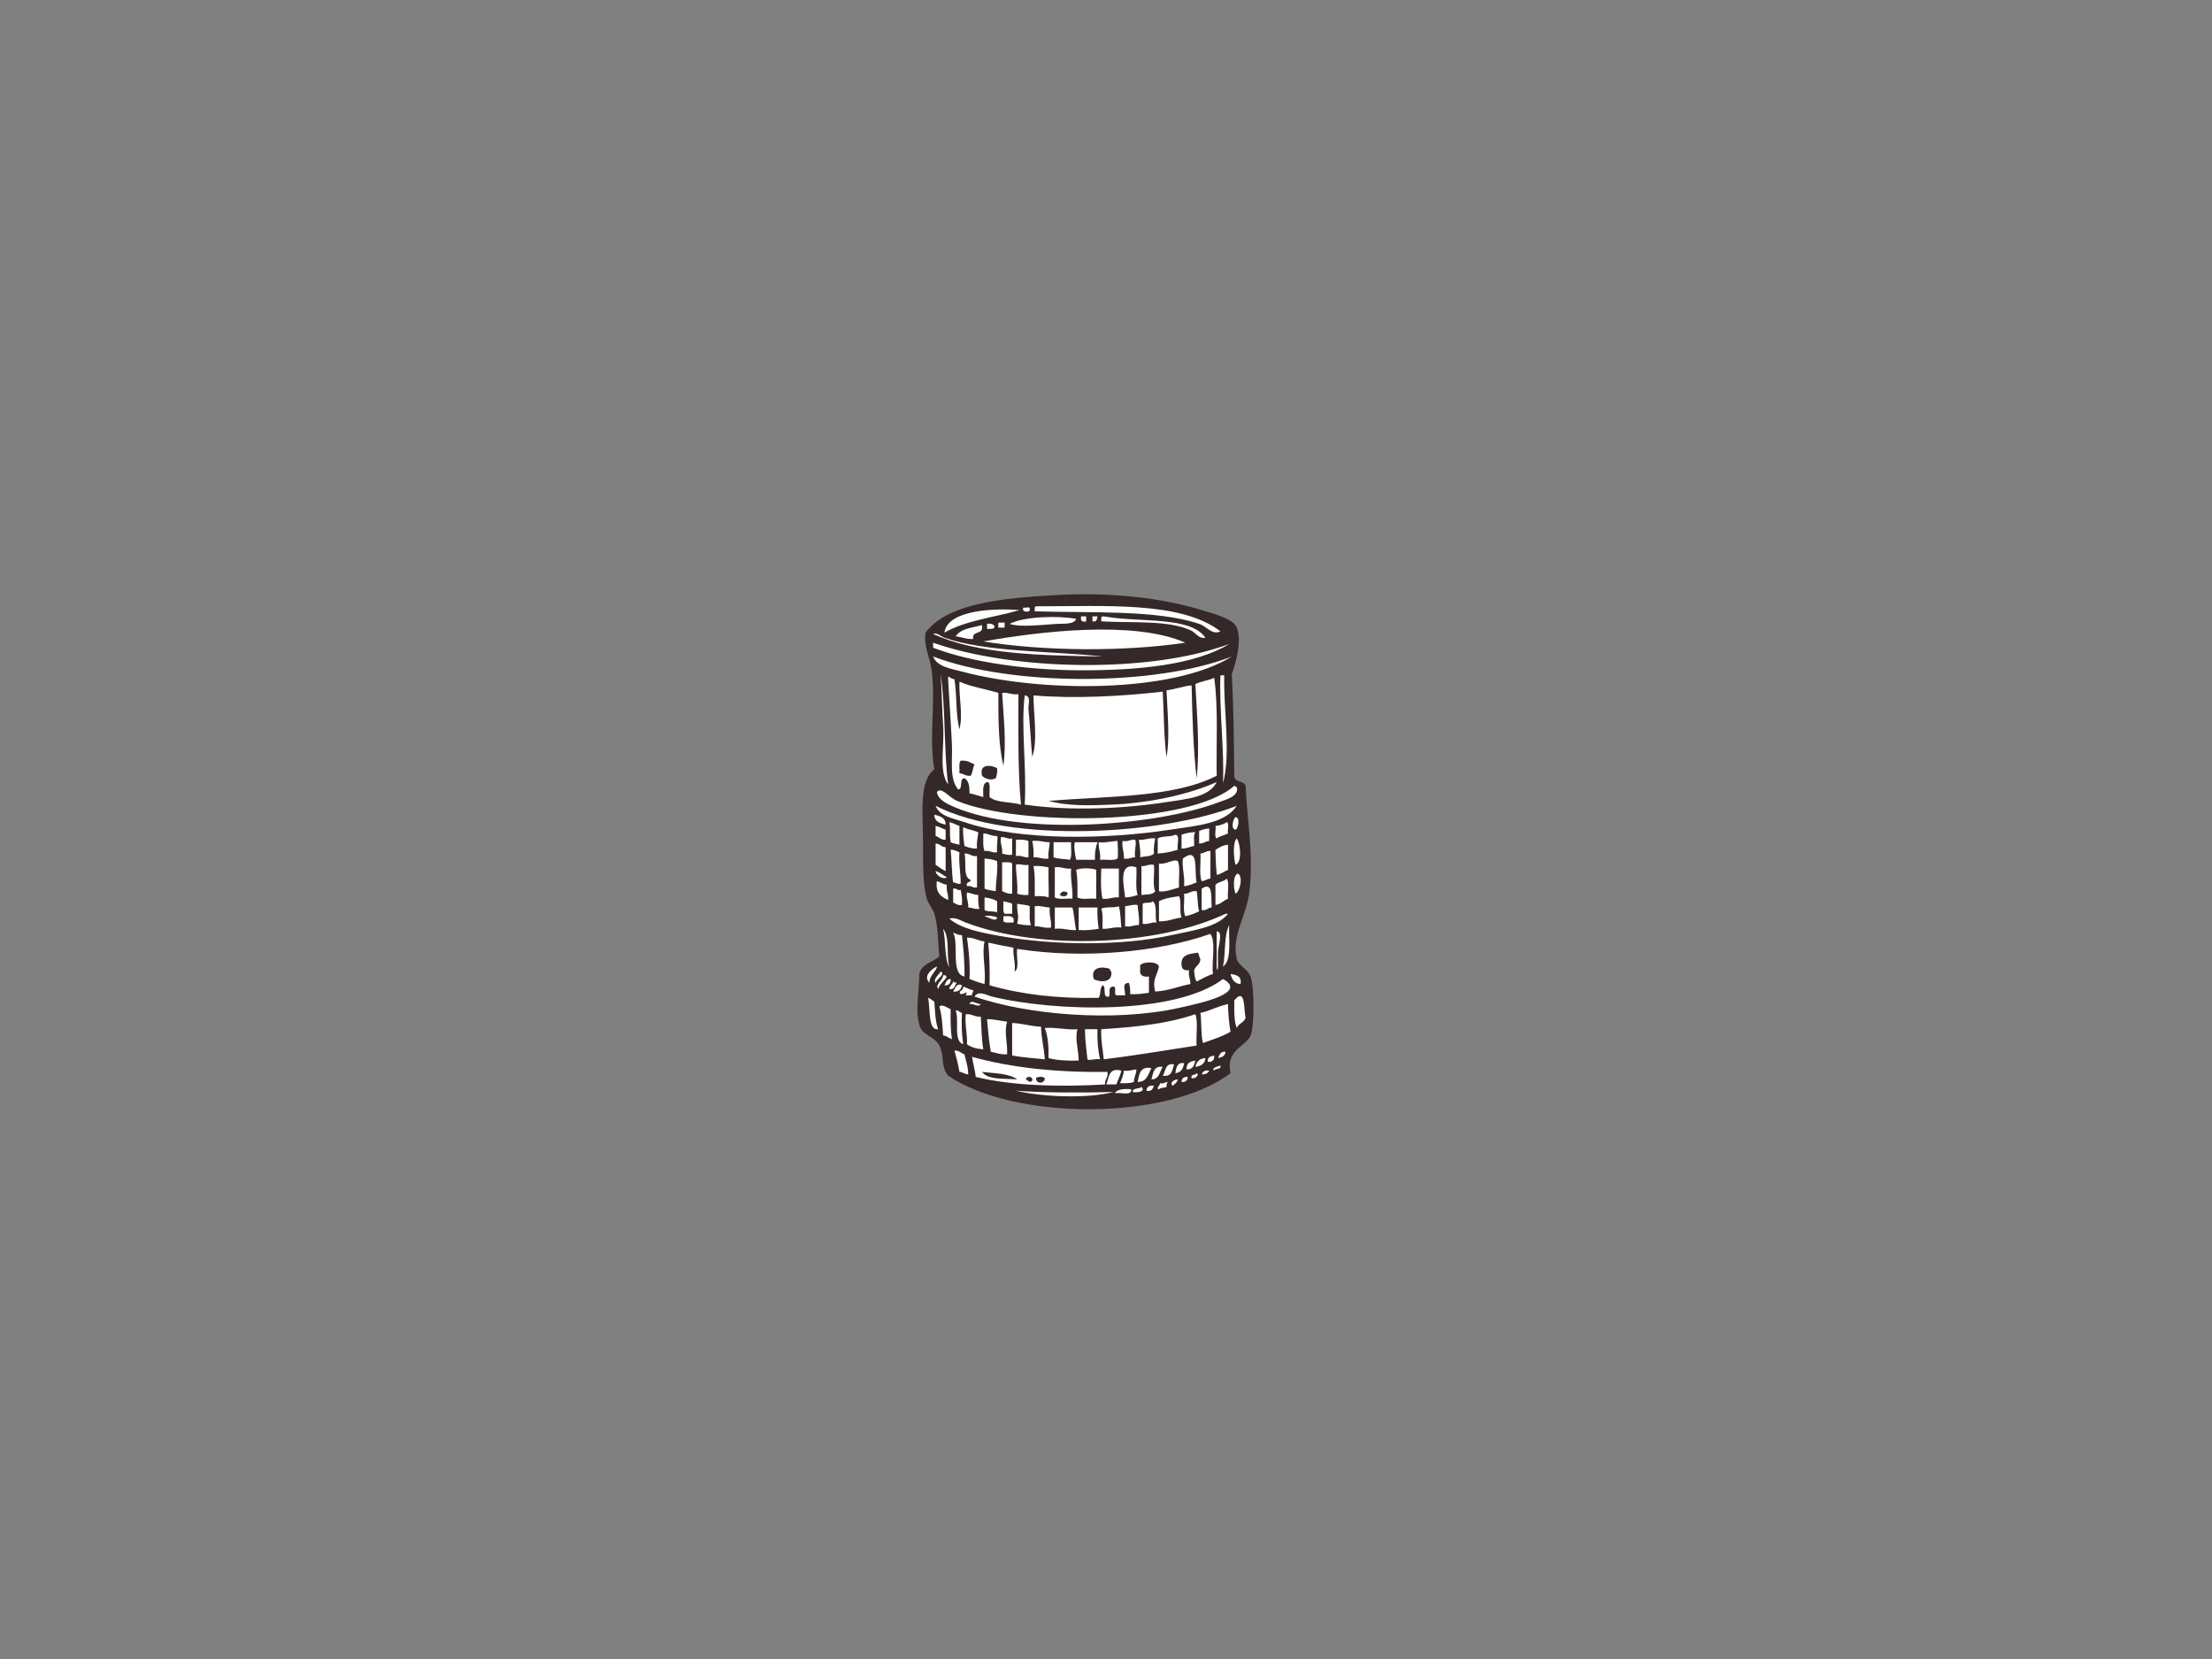 <?xml version="1.0" encoding="utf-8"?>
<!-- Generator: Adobe Illustrator 17.0.0, SVG Export Plug-In . SVG Version: 6.00 Build 0)  -->
<!DOCTYPE svg PUBLIC "-//W3C//DTD SVG 1.1//EN" "http://www.w3.org/Graphics/SVG/1.1/DTD/svg11.dtd">
<svg version="1.1" id="Layer_1" xmlns="http://www.w3.org/2000/svg" xmlns:xlink="http://www.w3.org/1999/xlink" x="0px" y="0px"
	 width="800px" height="600px" viewBox="0 0 800 600" enable-background="new 0 0 800 600" xml:space="preserve">
<rect x="0" y="0" width="800" height="600" fill="#808080" stroke="none"/>
<g>
	<path fill-rule="evenodd" clip-rule="evenodd" fill="#352828" d="M452.295,353.169c-0.946-2.615-4.368-3.914-4.996-6.355
		c-2.07-8.066,3.569-15.88,4.543-24.054c1.658-13.94-0.837-26.293-1.363-38.579c-0.534-1.885-3.714-1.127-4.084-3.177
		c-0.142-12.567-0.217-25.202-0.91-37.217c1.452-3.963,3.766-11.926,1.814-16.793c-1.26-3.155-7.689-4.828-12.705-6.354
		c-14.975-4.555-33.08-6.464-52.197-5.448c-20.678,1.1-39.917,3.166-47.657,13.617c-0.779,4.829,1.613,8.884,2.27,14.071
		c1.421,11.284-1.118,24.187,0.907,35.401c-5.706,4.135-4.086,16.463-4.086,26.324c0,7.002-0.139,15.334,1.363,20.425
		c0.57,1.925,2.123,3.465,2.723,5.447c1.561,5.152,1.219,10.562,1.814,15.431c-2.443,2.096-6.437,2.639-7.261,6.355
		c0.006,7.177-1.78,14.165,0.456,19.516c1.057,2.524,5.45,3.48,6.805,6.352c2.019,4.279,0.35,7.362,3.18,10.896
		c23.791,16.223,79.353,16.459,102.12-0.91c-1.845-8.468,5.464-9.456,7.264-13.616C453.72,371.205,453.667,356.978,452.295,353.169z
		"/>
	<path fill-rule="evenodd" clip-rule="evenodd" fill="#FFFFFF" d="M441.402,228.355c-3.107,1.417-4.796-1.749-7.717-2.725
		c-15.517-5.183-38.743-3.872-59.458-4.537c0-0.303,0-0.606,0-0.907c-0.072-0.528,0.1-0.808,0.454-0.91
		C399.91,219.315,427.133,217.357,441.402,228.355z"/>
	<path fill-rule="evenodd" clip-rule="evenodd" fill="#FFFFFF" d="M368.783,220.64c-9.152,2.648-19.802,3.799-27.232,8.169
		C342.68,220.296,360.543,219.975,368.783,220.64z"/>
	<path fill-rule="evenodd" clip-rule="evenodd" fill="#FFFFFF" d="M370.143,219.731c0.659,0.248,2.345-0.532,2.27,0.455
		C372.922,221.741,369.111,221.528,370.143,219.731z"/>
	<path fill-rule="evenodd" clip-rule="evenodd" fill="#FFFFFF" d="M389.205,223.815c-0.679,2.072-4.507,1.694-6.807,1.815
		c-5.633,0.302-13.186,1.356-17.242,0C370.408,222.858,383.029,222.652,389.205,223.815z"/>
	<path fill-rule="evenodd" clip-rule="evenodd" fill="#FFFFFF" d="M391.021,222.908c0.607,0,1.208,0,1.817,0c0,0.605,0,1.21,0,1.815
		C391.275,225.075,390.668,224.472,391.021,222.908z"/>
	<path fill-rule="evenodd" clip-rule="evenodd" fill="#FFFFFF" d="M395.105,222.908c0.607,0,1.21,0,1.817,0
		c-0.156,1.056-0.292,2.127-1.817,1.815C395.105,224.118,395.105,223.513,395.105,222.908z"/>
	<path fill-rule="evenodd" clip-rule="evenodd" fill="#FFFFFF" d="M435.955,230.625c-2.431,0.574-3.358-1.788-5.45-2.725
		c-8.137-3.654-20.778-2.548-32.223-3.177c0-0.301,0-0.605,0-0.908c-0.072-0.527,0.1-0.807,0.456-0.907
		c0.148,0.022,0.306-0.026,0.453,0C412.208,225.277,430.447,222.691,435.955,230.625z"/>
	<path fill-rule="evenodd" clip-rule="evenodd" fill="#FFFFFF" d="M361.066,225.177c0.757,0,1.513,0,2.27,0c0,0.606,0,1.212,0,1.817
		c-0.757,0-1.513,0-2.27,0C361.066,226.388,361.066,225.783,361.066,225.177z"/>
	<path fill-rule="evenodd" clip-rule="evenodd" fill="#FFFFFF" d="M356.979,225.63c1.469-0.258,2.284,0.138,2.724,0.907
		c-0.05,1.163-1.519,0.901-2.724,0.91C356.979,226.84,356.979,226.237,356.979,225.63z"/>
	<path fill-rule="evenodd" clip-rule="evenodd" fill="#FFFFFF" d="M355.166,226.086c0,0.451,0,0.907,0,1.361
		c-0.392,1.879-3.719,0.82-3.177,3.63c-2.632,0.21-4.087-0.755-6.357-0.907C347.332,227.331,351.599,227.055,355.166,226.086z"/>
	<path fill-rule="evenodd" clip-rule="evenodd" fill="#FFFFFF" d="M428.691,232.439c-22.2,3.323-51.365,3.096-73.069-0.452
		C376.108,228.352,410.086,224.273,428.691,232.439z"/>
	<path fill-rule="evenodd" clip-rule="evenodd" fill="#FFFFFF" d="M337.462,232.439c28.79,10.123,78.33,11.236,107.117,0.455
		c-12.377,7.563-32.645,9.532-53.104,9.532c-19.629,0-40.168-2.85-54.013-8.172C337.462,233.65,337.462,233.044,337.462,232.439z"/>
	<path fill-rule="evenodd" clip-rule="evenodd" fill="#FFFFFF" d="M445.485,237.432c-21.293,13.302-68.958,13.111-97.583,5.447
		c-3.842-1.031-8.958-1.662-10.44-5.447C366.254,248.404,418.27,248.125,445.485,237.432z"/>
	<path fill-rule="evenodd" clip-rule="evenodd" fill="#FFFFFF" d="M340.188,243.786c1.864,12.36,1.104,27.339,2.724,39.941
		c-3.508-4.727-1.26-13.708-1.817-21.332C340.739,257.482,340.611,249.204,340.188,243.786z"/>
	<path fill-rule="evenodd" clip-rule="evenodd" fill="#FFFFFF" d="M441.402,244.241c0.453,0,0.907,0,1.36,0
		c-0.303,12.538,2.473,28.299-0.453,39.031C442.854,271.411,440.859,256.071,441.402,244.241z"/>
	<path fill-rule="evenodd" clip-rule="evenodd" fill="#FFFFFF" d="M342.911,244.695c0.865,0.195,1.141,0.976,2.267,0.907
		c0.957,5.702,0.428,12.89,1.817,18.155c1.349-5.286-0.237-11.562,0-17.248c4.142,1.913,9.442,2.665,14.071,4.085
		c-0.008,9.391-0.005,18.768,1.814,26.325c1.199-8.308,0.011-18.164-0.453-26.325c2.384-0.264,3.439,0.8,5.903,0.455
		c-0.019,13.634-0.234,27.463,0.907,39.94c-3.633-1.059-8.816-0.565-11.347-2.722c-0.167-1.8,0.414-4.35-0.454-5.446
		c-2.326,0.093-1.814,3.026-1.814,5.446c-1.705-0.416-3.21-1.03-4.991-1.362c0.053-2.479-0.245-4.603-1.822-5.447
		c-2.067,0.052-0.362,3.875-2.267,4.085c-3.274-3.945-1.997-10.367-2.267-16.341c-0.353-7.746-0.974-16.17-1.363-23.145
		C342.911,245.601,342.911,245.148,342.911,244.695z M346.995,279.642c1.549,0.115,2.181,1.147,4.084,0.907
		c0.735-1.082,0.726-2.907,1.363-4.084c-1.452-0.666-2.679-1.555-4.991-1.362C346.645,275.962,347.117,278.101,346.995,279.642z
		 M355.166,280.549c1.063,1.102,3.163,1.866,4.991,0.908c0.278-1.088,0.654-2.071,0.456-3.632
		C358.443,276.592,354.047,276.144,355.166,280.549z"/>
	<path fill-rule="evenodd" clip-rule="evenodd" fill="#FFFFFF" d="M447.299,284.634c0.935,3.383-3.881,4.502-6.351,5.445
		c-22.556,8.631-71.013,12.365-95.769,1.817c-2.546-1.086-5.956-2.653-6.351-5.447c1.769-2.067,4.298,1.946,7.261,3.177
		c22.611,9.393,84.431,8.839,100.307-5.445C446.762,284.267,446.848,284.636,447.299,284.634z"/>
	<path fill-rule="evenodd" clip-rule="evenodd" fill="#FFFFFF" d="M447.299,291.443c-4.295,6.489-14.597,7.18-24.052,8.623
		c-23.001,3.511-54.058,4.156-74.438-2.724c-3.9-1.317-9.041-2.081-10.435-5.899C365.756,305.264,420.479,301.929,447.299,291.443z"
		/>
	<path fill-rule="evenodd" clip-rule="evenodd" fill="#FFFFFF" d="M337.918,294.618c1.992,0.584,4.12,1.027,4.087,3.632
		C339.949,297.734,337.923,297.188,337.918,294.618z"/>
	<path fill-rule="evenodd" clip-rule="evenodd" fill="#FFFFFF" d="M446.851,295.527c1.78,0.029,0.946,4.323,0,4.539
		C444.957,299.931,446.045,295.895,446.851,295.527z"/>
	<path fill-rule="evenodd" clip-rule="evenodd" fill="#FFFFFF" d="M343.365,297.342c1.388,0.277,2.365,0.964,3.631,1.362
		c0,2.272,0,4.539,0,6.809c-1.032-0.328-2.315-0.403-3.177-0.908C343.345,301.502,343.813,300.235,343.365,297.342z"/>
	<path fill-rule="evenodd" clip-rule="evenodd" fill="#FFFFFF" d="M443.672,297.342c1.029,0.483,0.169,2.854,0.451,4.087
		c-1.294,0.67-3.004,0.928-4.084,1.814c-1.032-0.629-0.17-3.159-0.453-4.539C441.226,298.528,442.615,298.103,443.672,297.342z"/>
	<path fill-rule="evenodd" clip-rule="evenodd" fill="#FFFFFF" d="M338.374,298.704c1.388,0.275,2.362,0.964,3.63,1.362
		c0,1.21,0,2.42,0,3.632c-1.769,0.104-2.354-0.975-3.63-1.362C338.374,301.124,338.374,299.915,338.374,298.704z"/>
	<path fill-rule="evenodd" clip-rule="evenodd" fill="#FFFFFF" d="M348.355,299.159c1.594,0.828,3.725,1.12,5.447,1.817
		c-0.117,2-0.723,3.509-0.451,5.9c-1.925,0.107-3.213-0.417-4.543-0.91C348.548,303.808,348.155,301.782,348.355,299.159z"/>
	<path fill-rule="evenodd" clip-rule="evenodd" fill="#FFFFFF" d="M437.318,299.612c0,1.512,0,3.027,0,4.538
		c-1.444,0.07-1.997,1.03-3.633,0.908c0-1.513,0-3.025,0-4.539C434.75,300.072,435.918,299.725,437.318,299.612z"/>
	<path fill-rule="evenodd" clip-rule="evenodd" fill="#FFFFFF" d="M432.324,300.975c-0.843,0.974-0.306,3.323-0.456,4.991
		c-1.605,0.209-2.621,1.011-4.54,0.91c0-1.666,0-3.33,0-4.994C428.786,301.369,430.341,300.958,432.324,300.975z"/>
	<path fill-rule="evenodd" clip-rule="evenodd" fill="#FFFFFF" d="M355.622,301.429c1.958,0.001,2.876,1.051,4.991,0.907
		c0.465,0.91-0.303,3.725,0,5.902c-1.981,0.318-2.556-0.773-4.537-0.455C355.371,306.211,355.672,303.646,355.622,301.429z"/>
	<path fill-rule="evenodd" clip-rule="evenodd" fill="#FFFFFF" d="M425.97,307.328c-2.239,0.638-4.509,1.241-7.263,1.362
		c0-1.814,0-3.63,0-5.447c1.558-1.017,4.696-0.447,6.354-1.361C427,302.063,425.495,305.685,425.97,307.328z"/>
	<path fill-rule="evenodd" clip-rule="evenodd" fill="#FFFFFF" d="M361.976,302.79c1.756-0.244,2.215,0.81,4.081,0.452
		c0,1.967,0,3.933,0,5.902c-1.561,0.199-2.54-0.179-3.631-0.455C362.693,306.307,361.628,305.252,361.976,302.79z"/>
	<path fill-rule="evenodd" clip-rule="evenodd" fill="#FFFFFF" d="M417.8,303.242c-0.309,1.659-0.634,3.301-0.453,5.447
		c-0.979,1.138-3.302,0.936-4.993,1.362c0.236-2.505-0.262-4.278-0.454-6.354C414.283,303.961,415.335,302.897,417.8,303.242z"/>
	<path fill-rule="evenodd" clip-rule="evenodd" fill="#FFFFFF" d="M447.299,303.242c1.433,2.195,1.917,8.695-0.448,9.531
		C446.236,310.643,445.702,304.678,447.299,303.242z"/>
	<path fill-rule="evenodd" clip-rule="evenodd" fill="#FFFFFF" d="M367.423,303.697c1.752-0.089,3.341-0.017,4.534,0.453
		c0,1.967,0,3.934,0,5.9c-1.811,0.15-2.518-0.81-4.534-0.452C367.423,307.629,367.423,305.664,367.423,303.697z"/>
	<path fill-rule="evenodd" clip-rule="evenodd" fill="#FFFFFF" d="M410.536,303.697c0.668,1.228-0.412,3.941,0,6.354
		c-1.494,0.02-2.259,0.767-4.081,0.455c0.203-2.475-0.812-3.731-0.456-6.355C408.019,304.507,408.723,303.547,410.536,303.697z"/>
	<path fill-rule="evenodd" clip-rule="evenodd" fill="#FFFFFF" d="M373.323,304.151c2.593-0.325,4.051,0.485,6.351,0.454
		c-0.117,2.001-0.723,3.511-0.456,5.902c-2.32,0.356-3.294-0.638-5.444-0.455C373.91,307.795,373.701,305.887,373.323,304.151z"/>
	<path fill-rule="evenodd" clip-rule="evenodd" fill="#FFFFFF" d="M404.185,304.151c-0.005,1.086,0.331,5.181,0,6.355
		c-1.357,0.912-4.284,0.254-6.356,0.453c0.356-2.625-0.657-3.879-0.454-6.355C400.099,304.906,401.804,304.192,404.185,304.151z"/>
	<path fill-rule="evenodd" clip-rule="evenodd" fill="#FFFFFF" d="M381.034,304.604c2.12,0,4.24,0,6.357,0
		c-0.2,2.073,0.459,4.999-0.454,6.355c-1.878-0.391-4.309-0.232-5.903-0.908C381.034,308.237,381.034,306.421,381.034,304.604z"/>
	<path fill-rule="evenodd" clip-rule="evenodd" fill="#FFFFFF" d="M388.751,304.604c2.723,0,5.447,0,8.17,0
		c-0.656,1.765-1.037,3.8-0.91,6.355c-2.267,0-4.537,0-6.807,0C388.826,309.203,388.234,305.811,388.751,304.604z"/>
	<path fill-rule="evenodd" clip-rule="evenodd" fill="#FFFFFF" d="M338.374,305.059c1.602,0.063,2.028,1.298,3.63,1.362
		c0,2.875,0,5.749,0,8.624c-1.394-0.575-2.39-1.547-3.63-2.272C338.374,310.203,338.374,307.629,338.374,305.059z"/>
	<path fill-rule="evenodd" clip-rule="evenodd" fill="#FFFFFF" d="M444.122,305.512c0,3.025,0,6.052,0,9.076
		c-1.424,0.541-2.401,1.534-4.084,1.817c-0.17-1.643-0.398-5.105-0.453-9.077C440.912,306.537,442.166,305.675,444.122,305.512z"/>
	<path fill-rule="evenodd" clip-rule="evenodd" fill="#FFFFFF" d="M343.818,307.328c1.408-0.046,2.17,0.555,3.177,0.91
		c-0.323,4.255,0.478,7.387,0.456,11.346c-1.385,0.327-1.655-0.465-2.723-0.455C344.227,316.363,344.255,311.403,343.818,307.328z"
		/>
	<path fill-rule="evenodd" clip-rule="evenodd" fill="#FFFFFF" d="M437.771,307.782c0,3.327,0,6.656,0,9.984
		c-1.285,0.077-1.892,0.832-3.177,0.907c-0.993-2.484-0.2-6.759-0.456-9.984C435.582,308.62,436.133,307.662,437.771,307.782z"/>
	<path fill-rule="evenodd" clip-rule="evenodd" fill="#FFFFFF" d="M348.809,308.689c1.931-0.11,2.448,1.188,4.543,0.91
		c0,3.782,0,7.564,0,11.346c-1.686,0.321-1.95-0.776-3.633-0.455c-0.581-1.792,1.327-1.099,1.36-2.269
		C348.086,317.28,349.646,311.79,348.809,308.689z"/>
	<path fill-rule="evenodd" clip-rule="evenodd" fill="#FFFFFF" d="M432.778,319.128c-1.461,0.508-2.69,1.244-4.54,1.362
		c0.314-3.793-0.768-6.191-0.453-9.984C433.851,305.882,431.796,314.953,432.778,319.128z"/>
	<path fill-rule="evenodd" clip-rule="evenodd" fill="#FFFFFF" d="M356.075,310.506c1.722,0.09,3.227,0.402,4.537,0.906
		c0.334,4.119-0.52,7.044-0.456,10.894c-1.41-0.25-2.954-0.369-4.081-0.908C356.075,317.767,356.075,314.136,356.075,310.506z"/>
	<path fill-rule="evenodd" clip-rule="evenodd" fill="#FFFFFF" d="M426.424,320.945c-2.087,0.597-5.517,1.893-7.266,1.361
		c0-3.329,0-6.656,0-9.984c2.69,0.403,5.171-1.775,6.813-0.91C426.955,313.754,426.174,317.865,426.424,320.945z"/>
	<path fill-rule="evenodd" clip-rule="evenodd" fill="#FFFFFF" d="M362.426,311.866c1.308,0.054,2.971-0.248,3.631,0.455
		c0,3.63,0,7.262,0,10.891c-1.661,0.152-2.521-0.503-3.631-0.907C362.426,318.825,362.426,315.346,362.426,311.866z"/>
	<path fill-rule="evenodd" clip-rule="evenodd" fill="#FFFFFF" d="M371.957,312.773c0,3.632,0,7.264,0,10.895
		c-1.652,0.14-2.952-0.072-4.084-0.456c0.311-3.942-0.442-6.817-0.451-10.439C368.171,312.157,370.068,313.146,371.957,312.773z"/>
	<path fill-rule="evenodd" clip-rule="evenodd" fill="#FFFFFF" d="M417.346,312.773c0.298,3.032-0.598,7.257,0.453,9.532
		c-0.765,1.353-3.085,1.152-4.993,1.363c0-3.482,0-6.96,0-10.44C414.62,313.38,415.324,312.42,417.346,312.773z"/>
	<path fill-rule="evenodd" clip-rule="evenodd" fill="#FFFFFF" d="M373.774,313.228c2.145-0.179,3.786,0.146,5.444,0.453
		c-0.136,3.546,0.203,8.773,0,10.894c-1.271-0.543-3.127-0.501-4.991-0.455C374.208,320.359,374.422,316.362,373.774,313.228z"/>
	<path fill-rule="evenodd" clip-rule="evenodd" fill="#FFFFFF" d="M381.491,313.681c2.462-0.345,3.519,0.719,5.9,0.455
		c-0.348,4.128,0.709,6.856,0.453,10.892c-2.07-0.197-4.999,0.459-6.354-0.453C381.491,320.945,381.491,317.312,381.491,313.681z
		 M383.304,323.668c0.693,0.697,3.11,0.808,2.726-0.908C384.681,322.163,383.789,322.358,383.304,323.668z"/>
	<path fill-rule="evenodd" clip-rule="evenodd" fill="#FFFFFF" d="M410.993,313.681c0.181,3.302-0.434,7.392,0.453,9.987
		c-1.31,0.506-2.812,0.815-4.537,0.907C406.7,321.134,403.988,311.413,410.993,313.681z"/>
	<path fill-rule="evenodd" clip-rule="evenodd" fill="#FFFFFF" d="M398.282,314.136c2.12,0,4.234,0,6.354,0
		c0,3.479,0,6.959,0,10.439c-2.378-0.264-3.435,0.8-5.898,0.453C397.94,322.273,398.238,316.248,398.282,314.136z"/>
	<path fill-rule="evenodd" clip-rule="evenodd" fill="#FFFFFF" d="M338.374,315.045c1.647,0.47,2.726,1.504,4.081,2.267
		C341.206,318.237,338.521,316.726,338.374,315.045z"/>
	<path fill-rule="evenodd" clip-rule="evenodd" fill="#FFFFFF" d="M447.755,315.951c1.939,1.189,0.626,6.562-0.904,7.261
		C446.097,321.542,445.763,316.391,447.755,315.951z"/>
	<path fill-rule="evenodd" clip-rule="evenodd" fill="#FFFFFF" d="M443.672,317.767c1.046,1.525,0.158,4.985,0.451,7.262
		c-1.639,0.629-2.543,1.996-4.537,2.27c0-2.422,0-4.842,0-7.262C440.542,318.874,442.675,318.892,443.672,317.767z"/>
	<path fill-rule="evenodd" clip-rule="evenodd" fill="#FFFFFF" d="M338.828,318.674c1.263,0.401,2.239,1.088,3.627,1.363
		c-0.353,2.323,0.637,3.296,0.456,5.447C340.366,324.395,338.266,322.869,338.828,318.674z"/>
	<path fill-rule="evenodd" clip-rule="evenodd" fill="#FFFFFF" d="M438.224,328.207c-1.488,0.024-1.736,1.291-3.63,0.907
		c0-2.573,0-5.144,0-7.717C438.845,318.533,437.938,324.588,438.224,328.207z"/>
	<path fill-rule="evenodd" clip-rule="evenodd" fill="#FFFFFF" d="M344.728,321.397c1.388-0.328,1.338,0.783,2.723,0.455
		c0.306,1.658,0.632,3.301,0.451,5.447c-1.627,0.267-2.192-0.528-3.174-0.908C344.728,324.727,344.728,323.061,344.728,321.397z"/>
	<path fill-rule="evenodd" clip-rule="evenodd" fill="#FFFFFF" d="M432.778,322.305c0.498,2.225,0.253,5.194,0.907,7.262
		c-1.466,0.802-3.18,1.362-4.993,1.817c-0.963-1.91-0.22-5.529-0.454-8.172C430.165,323.325,430.683,322.027,432.778,322.305z"/>
	<path fill-rule="evenodd" clip-rule="evenodd" fill="#FFFFFF" d="M349.719,322.76c1.463,0.201,2.459,0.869,4.084,0.908
		c-0.044,1.86-0.086,3.719,0.456,4.991c-1.825,0.314-2.593-0.435-4.084-0.452C350.356,326.055,349.363,325.082,349.719,322.76z"/>
	<path fill-rule="evenodd" clip-rule="evenodd" fill="#FFFFFF" d="M426.424,324.121c0.976,1.9,0.042,5.708,0.904,7.717
		c-2.865,0.309-4.852,1.498-8.171,1.362c0-2.422,0-4.842,0-7.262C421.155,324.905,423.753,324.477,426.424,324.121z"/>
	<path fill-rule="evenodd" clip-rule="evenodd" fill="#FFFFFF" d="M356.075,324.575c1.797,0.171,3.294,0.637,4.537,1.362
		c0,1.362,0,2.722,0,4.085c-1.127-0.693-3.516-0.114-4.537-0.908C356.075,327.601,356.075,326.087,356.075,324.575z"/>
	<path fill-rule="evenodd" clip-rule="evenodd" fill="#FFFFFF" d="M362.88,325.937c1.035,0.327,2.317,0.405,3.177,0.908
		c0,1.209,0,2.419,0,3.63c-0.901,0-1.814,0-2.721,0C362.532,329.616,363.005,327.478,362.88,325.937z"/>
	<path fill-rule="evenodd" clip-rule="evenodd" fill="#FFFFFF" d="M418.253,333.653c-2.07-0.256-2.829,0.805-4.993,0.454
		c0-2.422,0-4.842,0-7.261c0.854-0.663,3.01-0.019,3.63-0.908C418.643,327.214,417.611,331.269,418.253,333.653z"/>
	<path fill-rule="evenodd" clip-rule="evenodd" fill="#FFFFFF" d="M367.873,326.845c1.444,0.37,3.344,0.288,4.54,0.907
		c0.075,2.345-0.281,5.123,0.453,6.807c-2.042,0.223-3.402-0.229-4.993-0.453C368.725,330.694,367.776,331.009,367.873,326.845z"/>
	<path fill-rule="evenodd" clip-rule="evenodd" fill="#FFFFFF" d="M411.446,327.299c0.108,2.461,0.729,4.416,0.453,7.261
		c-1.875-0.056-2.843,0.79-4.991,0.455c0-2.422,0-4.84,0-7.262C408.444,327.624,409.513,327.03,411.446,327.299z"/>
	<path fill-rule="evenodd" clip-rule="evenodd" fill="#FFFFFF" d="M374.227,327.752c2.27-0.305,3.514,0.42,5.447,0.455
		c-0.35,2.924,0.676,4.468,0.454,7.259c-2.462,0.349-3.678-0.559-5.9-0.452C374.227,332.593,374.227,330.174,374.227,327.752z"/>
	<path fill-rule="evenodd" clip-rule="evenodd" fill="#FFFFFF" d="M404.636,327.752c0.668,2.209,0.629,5.123,0.91,7.714
		c-2.771-0.351-4.248,0.595-6.807,0.455c-0.1-2.475,0.309-5.455-0.456-7.262C399.846,327.8,402.928,328.464,404.636,327.752z"/>
	<path fill-rule="evenodd" clip-rule="evenodd" fill="#FFFFFF" d="M381.491,328.207c2.12,0,4.234,0,6.354,0
		c0.718,2.458,0.732,5.619,1.36,8.167c-2.89,0.167-4.64-0.805-7.714-0.453C381.491,333.349,381.491,330.778,381.491,328.207z"/>
	<path fill-rule="evenodd" clip-rule="evenodd" fill="#FFFFFF" d="M390.115,328.207c2.267,0,4.537,0,6.807,0
		c-0.139,2.861,0.072,5.373,0.454,7.714c-2.248,0.327-4.521,0.623-7.261,0.453C390.115,333.653,390.115,330.931,390.115,328.207z"/>
	<path fill-rule="evenodd" clip-rule="evenodd" fill="#FFFFFF" d="M444.122,330.476c-3.886,4.967-12.814,6.02-20.422,7.716
		c-17.976,4.003-42.39,3.718-61.274,0.453c-7.127-1.232-14.524-2.587-19.062-6.353c1.986-0.816,4.142,0.694,5.9,1.361
		c26.923,10.197,69.539,8.458,93.95-3.177C443.516,330.476,443.822,330.476,444.122,330.476z"/>
	<path fill-rule="evenodd" clip-rule="evenodd" fill="#FFFFFF" d="M356.075,331.384c0.325-0.444,3.722-0.12,4.537,0.453
		C360.365,333.73,357.205,331.538,356.075,331.384z"/>
	<path fill-rule="evenodd" clip-rule="evenodd" fill="#FFFFFF" d="M362.88,331.384c2.053-0.086,4.306-0.374,3.633,2.269
		c-1.308-0.056-2.971,0.249-3.633-0.453C362.88,332.593,362.88,331.989,362.88,331.384z"/>
	<path fill-rule="evenodd" clip-rule="evenodd" fill="#FFFFFF" d="M444.578,334.559c-0.395,3.543,1.174,12.973-2.27,14.979
		C443.352,344.83,442.57,338.3,444.578,334.559z"/>
	<path fill-rule="evenodd" clip-rule="evenodd" fill="#FFFFFF" d="M341.095,335.921c2.504,2.943,1.11,9.784,2.27,14.071
		C341.429,346.478,342.16,340.305,341.095,335.921z"/>
	<path fill-rule="evenodd" clip-rule="evenodd" fill="#FFFFFF" d="M440.038,336.828c2.534,0.038,0.384,5.752,0.456,7.717
		c0,1.817,0,3.63,0,5.447c-0.47,2.486-0.545-1.786-0.456-2.723C440.038,343.787,440.038,340.308,440.038,336.828z"/>
	<path fill-rule="evenodd" clip-rule="evenodd" fill="#FFFFFF" d="M344.728,337.283c1.004,0.352,1.769,0.953,3.174,0.908
		c0.49,4.809,1.046,9.546,0.907,14.978C343.715,352.268,346.906,341.479,344.728,337.283z"/>
	<path fill-rule="evenodd" clip-rule="evenodd" fill="#FFFFFF" d="M438.681,352.262c-2.22,0.658-3.967,1.785-5.903,2.723
		c-0.679-0.986-0.771-2.556-0.91-4.085c0.506-1.613,2.234-2.003,2.27-4.087c-0.462-0.595-0.445-1.672-0.907-2.269
		c-3.054,0.426-6.295,0.666-5.903,4.54c0.064,1.452,1.032,1.996,2.723,1.815c-0.331,2.15,0.515,3.12,0.454,4.992
		c-4.331,0.808-7.837,2.448-12.705,2.722c-1.157-4.55,0.662-5.522,1.358-9.076c-0.573-1.904-5.672-1.841-6.805-0.453
		c0,0.907,0,1.815,0,2.722c0.342,1.169,1.449,1.576,3.177,1.362c0,1.967,0,3.932,0,5.9c-2.156,0.263-4.184,0.657-6.807,0.453
		c0.139-1.654-0.075-2.954-0.454-4.086c-2.701,0.222-1.269,2.302-1.36,4.54c-1.06,0-2.12,0-3.18,0
		c-0.977-0.384,0.172-2.892-0.907-3.177c-2.618,0.043-0.898,2.665-1.817,3.632c-2.612,0.494-0.604-3.629-2.267-4.085
		c-1.029,0.94-0.556,3.375-1.363,4.537c-15.003,0.332-28.086-1.263-39.486-4.537c0.122-5.418-0.045-10.546-0.454-15.431
		c2.968,0.662,5.981,1.281,9.077,1.815c-0.183,3.212,0.807,5.244,0.453,8.623c1.889-1.135,0.465-5.586,0.907-8.169
		c23.863,3.74,51.1,1.186,69.898-5.447C439.855,340.799,438.099,347.697,438.681,352.262z M395.561,354.077
		c2.356,1.328,6.963,1.36,6.351-2.725c-0.351-0.1-0.526-0.38-0.451-0.907C398.711,349.402,394.257,349.653,395.561,354.077z"/>
	<path fill-rule="evenodd" clip-rule="evenodd" fill="#FFFFFF" d="M349.719,339.1c2.64-0.067,3.945,1.199,6.357,1.362
		c-1.049,4.658,0.545,9.836,0,15.431c-1.92-0.502-3.725-1.118-5.444-1.815C350.893,348.516,350.367,343.747,349.719,339.1z"/>
	<path fill-rule="evenodd" clip-rule="evenodd" fill="#FFFFFF" d="M340.188,351.353c1.975,0.916-1.427,2.69-1.814,4.084
		C337.336,354.225,339.612,352.458,340.188,351.353z"/>
	<path fill-rule="evenodd" clip-rule="evenodd" fill="#FFFFFF" d="M445.032,352.262c2.103,0.317,4.128,0.714,3.63,3.63
		C446.398,355.738,445.566,354.151,445.032,352.262z"/>
	<path fill-rule="evenodd" clip-rule="evenodd" fill="#FFFFFF" d="M341.095,352.714c0.303,0,0.606,0,0.91,0
		c-0.083,0.387,0.175,0.43,0.451,0.455c-0.879,1.691-2.568,2.575-3.171,4.538C338.057,356.009,341.025,354.628,341.095,352.714z"/>
	<path fill-rule="evenodd" clip-rule="evenodd" fill="#FFFFFF" d="M343.818,354.077c0.103,1.615-0.651,2.372-2.267,2.269
		C342.129,355.411,342.272,354.044,343.818,354.077z"/>
	<path fill-rule="evenodd" clip-rule="evenodd" fill="#FFFFFF" d="M352.442,360.431c1.363-2.393,4.535-0.442,6.357,0
		c22.89,5.579,66.395,6.642,83.51-6.354c9.186,5.03-8.079,8.711-15.884,10.439C402.647,369.775,371.323,366.984,352.442,360.431z"/>
	<path fill-rule="evenodd" clip-rule="evenodd" fill="#FFFFFF" d="M343.365,357.708c0.006-1.355,1.18-1.543,1.363-2.722
		c0.364,0.239,0.737,0.472,1.36,0.451C345.192,356.207,345.379,358.058,343.365,357.708z"/>
	<path fill-rule="evenodd" clip-rule="evenodd" fill="#FFFFFF" d="M347.902,356.346c-0.301,1.512-1.166,2.466-3.174,2.269
		C345.462,357.282,346.124,355.375,347.902,356.346z"/>
	<path fill-rule="evenodd" clip-rule="evenodd" fill="#FFFFFF" d="M348.355,356.799c1.269,0.399,2.245,1.088,3.633,1.362
		c0.056,0.815-0.556,0.957-0.456,1.815c-0.754,0-1.51,0-2.267,0c0.99-2.219-0.131-0.334-1.814-0.454
		C346.213,358.292,348.625,358.392,348.355,356.799z"/>
	<path fill-rule="evenodd" clip-rule="evenodd" fill="#FFFFFF" d="M450.479,368.147c-0.567,1.701-2.54,2-3.18,3.632
		c-1.063-2.571-0.918-6.341-0.904-9.987C450.445,356.986,449.772,364.585,450.479,368.147z"/>
	<path fill-rule="evenodd" clip-rule="evenodd" fill="#FFFFFF" d="M335.648,360.883c0.946,0.267,1.469,0.955,2.27,1.363
		c0.259,3.523,0.351,7.216,1.366,9.984C335.539,372.79,336.516,364.711,335.648,360.883z"/>
	<path fill-rule="evenodd" clip-rule="evenodd" fill="#FFFFFF" d="M354.712,363.155c-0.985,1.39-2.554-0.435-4.081,0
		C351.14,361.319,353.274,363.188,354.712,363.155z"/>
	<path fill-rule="evenodd" clip-rule="evenodd" fill="#FFFFFF" d="M444.122,363.155c0.078,3.554,0.356,6.906,0.91,9.984
		c-2.929,1.758-6.565,2.814-9.984,4.085c-0.793-3.142-0.406-7.461-0.91-10.892C437.749,365.554,440.428,363.846,444.122,363.155z"/>
	<path fill-rule="evenodd" clip-rule="evenodd" fill="#FFFFFF" d="M339.732,364.062c1.035-1.145,3.01,0.599,4.086,0.908
		c-0.075,3.855-0.044,7.606,0.456,10.893c-1.135-0.377-1.786-1.244-3.18-1.362C340.836,370.826,340.675,367.055,339.732,364.062z"/>
	<path fill-rule="evenodd" clip-rule="evenodd" fill="#FFFFFF" d="M345.632,365.423c1.132-0.071,1.411,0.714,2.27,0.908
		c-0.189,3.796-0.145,7.36,0.453,11.346C344.65,376.392,347.031,369.022,345.632,365.423z"/>
	<path fill-rule="evenodd" clip-rule="evenodd" fill="#FFFFFF" d="M349.265,366.785c2.27-0.153,3.174,1.061,5.447,0.908
		c0.273,3.964,0.264,8.208,0.91,11.799c-2.423-0.15-4.435-0.709-5.903-1.815C349.894,373.722,348.912,370.92,349.265,366.785z"/>
	<path fill-rule="evenodd" clip-rule="evenodd" fill="#FFFFFF" d="M432.324,366.785c1.054,2.879,0.156,7.713,0.453,11.346
		c-11.136,1.725-22.172,3.547-33.586,4.994c-0.326-3.611-1.09-6.775-0.91-10.894C410.687,371.472,422.574,370.2,432.324,366.785z"/>
	<path fill-rule="evenodd" clip-rule="evenodd" fill="#FFFFFF" d="M356.979,368.6c2.752-0.025,4.818,0.632,7.264,0.907
		c-1.168,3.731,0.201,7.657,0,11.802c-2.423,0.152-3.978-0.565-5.9-0.908C357.675,376.68,357.33,372.638,356.979,368.6z"/>
	<path fill-rule="evenodd" clip-rule="evenodd" fill="#FFFFFF" d="M366.057,369.963c3.744,0.188,6.654,1.214,10.44,1.36
		c0.136,4.248,1.093,7.681,1.36,11.801c-3.97-0.414-8.065-0.709-11.801-1.362C366.057,377.829,366.057,373.897,366.057,369.963z"/>
	<path fill-rule="evenodd" clip-rule="evenodd" fill="#FFFFFF" d="M377.857,371.779c4.398-0.315,7.405,0.766,11.804,0.452
		c-0.971,3.769,0.42,7.279,0.454,11.346c-4.017,0.086-7.834-0.034-10.897-0.907C379.304,378.501,379.007,374.716,377.857,371.779z"
		/>
	<path fill-rule="evenodd" clip-rule="evenodd" fill="#FFFFFF" d="M392.382,372.231c1.516,0,3.024,0,4.54,0
		c-0.15,4.082,0.209,7.66,0.907,10.894c-1.889-0.37-3.786,0.618-4.54,0C392.941,379.541,392.396,376.152,392.382,372.231z"/>
	<path fill-rule="evenodd" clip-rule="evenodd" fill="#FFFFFF" d="M345.179,379.947c1.772-0.106,2.356,0.975,3.63,1.362
		c0.492,2.385,1.344,4.406,1.366,7.261c-1.285-0.075-1.892-0.832-3.18-0.907C346.581,384.901,345.846,382.458,345.179,379.947z"/>
	<path fill-rule="evenodd" clip-rule="evenodd" fill="#FFFFFF" d="M443.215,380.401c-0.103,1.559-1.349,1.977-2.721,2.269
		C441.112,381.624,441.287,380.137,443.215,380.401z"/>
	<path fill-rule="evenodd" clip-rule="evenodd" fill="#FFFFFF" d="M439.131,381.763c0.106,1.616-0.654,2.373-2.27,2.269
		C436.586,382.244,437.877,382.023,439.131,381.763z"/>
	<path fill-rule="evenodd" clip-rule="evenodd" fill="#FFFFFF" d="M351.532,382.216c14.199,3.959,30.618,5.695,49.023,5.447
		c0.275,2.095-1.021,2.612-0.91,4.537c-15.698,0.968-33.772,0.529-46.747-2.723C352.603,386.895,351.944,384.678,351.532,382.216z
		 M367.873,390.387c-2.91-2.234-8.123-2.167-12.708-2.724C357.308,390.662,363.136,389.98,367.873,390.387z M371.05,390.387
		c0.804,0.398,1.324,1.438,2.273,0.454C373.757,389.171,371.089,389.035,371.05,390.387z M374.681,389.933
		c0.039,2.167,3.141,2.167,3.177,0C377.254,389.285,375.287,389.285,374.681,389.933z"/>
	<path fill-rule="evenodd" clip-rule="evenodd" fill="#FFFFFF" d="M435.955,382.67c-0.178,2.092-1.65,2.888-3.63,3.177
		C432.714,383.969,433.829,382.814,435.955,382.67z"/>
	<path fill-rule="evenodd" clip-rule="evenodd" fill="#FFFFFF" d="M432.324,383.577c-0.434,1.688-0.896,3.341-3.177,3.177
		C428.98,384.472,430.48,383.851,432.324,383.577z"/>
	<path fill-rule="evenodd" clip-rule="evenodd" fill="#FFFFFF" d="M428.238,384.486c-0.287,1.978-1.082,3.452-3.177,3.63
		C425.417,386.202,425.62,384.141,428.238,384.486z"/>
	<path fill-rule="evenodd" clip-rule="evenodd" fill="#FFFFFF" d="M424.604,384.937c-0.604,2.117-0.798,4.646-4.081,4.09
		C421.644,387.421,421.305,384.36,424.604,384.937z"/>
	<path fill-rule="evenodd" clip-rule="evenodd" fill="#FFFFFF" d="M441.402,385.393c0.317,1.68-1.942,0.782-2.27,1.817
		C437.86,386.342,440.492,385.579,441.402,385.393z"/>
	<path fill-rule="evenodd" clip-rule="evenodd" fill="#FFFFFF" d="M420.523,385.846c-1.149,1.725-1.224,4.526-4.084,4.54
		C417.068,388.142,417.177,385.376,420.523,385.846z"/>
	<path fill-rule="evenodd" clip-rule="evenodd" fill="#FFFFFF" d="M416.44,386.3c-1.194,2.139-1.586,5.074-4.993,4.994
		C412.011,388.528,412.309,385.499,416.44,386.3z"/>
	<path fill-rule="evenodd" clip-rule="evenodd" fill="#FFFFFF" d="M410.993,386.753c-0.003,1.817-0.907,2.724-0.907,4.54
		c-1.274,0.542-3.135,0.501-4.993,0.453c0.506-1.458,1.238-2.69,1.363-4.537C408.386,387.477,409.454,386.881,410.993,386.753z"/>
	<path fill-rule="evenodd" clip-rule="evenodd" fill="#FFFFFF" d="M405.546,387.21c-0.365,1.903-1.238,3.302-1.817,4.991
		c-1.213,0-2.42,0-3.63,0C401.122,389.744,400.853,385.994,405.546,387.21z"/>
	<path fill-rule="evenodd" clip-rule="evenodd" fill="#FFFFFF" d="M437.318,387.21c-0.414,0.949-1.341,1.382-2.724,1.36
		C434.978,387.594,435.71,386.965,437.318,387.21z"/>
	<path fill-rule="evenodd" clip-rule="evenodd" fill="#FFFFFF" d="M432.778,388.117c1.135,0.587-0.481,2.201-1.817,1.817
		C430.485,388.244,432.491,389.04,432.778,388.117z"/>
	<path fill-rule="evenodd" clip-rule="evenodd" fill="#FFFFFF" d="M429.601,389.477c-0.086,1.277-0.79,1.933-2.273,1.817
		C427.414,390.017,428.121,389.36,429.601,389.477z"/>
	<path fill-rule="evenodd" clip-rule="evenodd" fill="#FFFFFF" d="M425.97,390.387c-0.236,1.124-1.11,1.616-1.817,2.267
		C422.752,391.661,424.791,390.303,425.97,390.387z"/>
	<path fill-rule="evenodd" clip-rule="evenodd" fill="#FFFFFF" d="M422.337,391.294c-0.35,0.406-0.487,1.024-0.453,1.816
		c-0.796,0.415-2.264,0.153-2.726,0.907c-1.227-0.414,0.467-1.591,0.456-2.27C421.002,392.075,421.269,391.285,422.337,391.294z"/>
	<path fill-rule="evenodd" clip-rule="evenodd" fill="#FFFFFF" d="M417.346,392.654c-0.437,1.077-0.796,2.231-2.723,1.817
		C414.681,393.018,415.652,392.473,417.346,392.654z"/>
	<path fill-rule="evenodd" clip-rule="evenodd" fill="#FFFFFF" d="M412.806,393.11c1.716,1.597-1.413,2.189-3.177,1.814
		C409.654,393.285,412.019,393.984,412.806,393.11z"/>
	<path fill-rule="evenodd" clip-rule="evenodd" fill="#FFFFFF" d="M409.176,394.017c0.058,2.479-3.911,0.926-5.898,1.36
		C403.696,393.669,408.266,393.728,409.176,394.017z"/>
	<path fill-rule="evenodd" clip-rule="evenodd" fill="#FFFFFF" d="M367.423,394.47c10.145,0.779,24.689,0.765,35.399,0.454
		C393.116,397.444,376.703,396.707,367.423,394.47z"/>
	<path fill-rule="evenodd" clip-rule="evenodd" fill="#FFFFFF" d="M337.462,229.262c1.419-0.589,2.643,0.847,4.089,1.363
		c14.922,5.313,39.442,4.806,57.187,6.807C375.957,237.063,353.279,236.592,337.462,229.262z"/>
	<path fill-rule="evenodd" clip-rule="evenodd" fill="#FFFFFF" d="M338.828,349.539c0.197,1.273-2.749,3.294-2.724,5.898
		C333.781,352.926,336.908,350.536,338.828,349.539z"/>
	<path fill-rule="evenodd" clip-rule="evenodd" fill="#FFFFFF" d="M440.038,280.549c-15.362,7.937-39.241,7.357-60.821,9.077
		c6.846,1.997,15.423,1.703,23.151,1.362c13.951-0.613,28.061-3.806,37.67-8.168c-2.732,5.629-11.172,6.159-18.155,7.26
		c-15.011,2.372-34.899,3.356-51.287,0.908c0.796-12.971-1.413-27.863,0-39.486c2.493,0.161,1.205,3.386,1.361,4.992
		c0.506,5.123,0.885,12.001,1.366,17.248c2.07-5.852,0.467-15.491,0.451-22.24c14.878,1.282,32.181,0.305,46.75-1.362
		c0.431,7.889,0.364,16.28,1.36,23.601c1.285-6.402,0.334-16.473,0-24.055c3.185-0.445,5.798-1.465,9.077-1.817
		c0.262,11.542,0.593,23.01,1.817,33.587c1.174-10.858,0.097-23.396-0.453-34.041c1.995-1.029,4.754-1.296,6.807-2.269
		C440.645,255.737,439.833,268.652,440.038,280.549z"/>
	<path fill-rule="evenodd" clip-rule="evenodd" fill="#FFFFFF" d="M396.466,314.588c0,3.482,0,6.962,0,10.44
		c-2.209-0.209-5.316,0.474-6.805-0.453c0.014-3.494,0.136-7.097-0.456-9.987C390.746,313.862,394.925,313.862,396.466,314.588z"/>
</g>
</svg>
